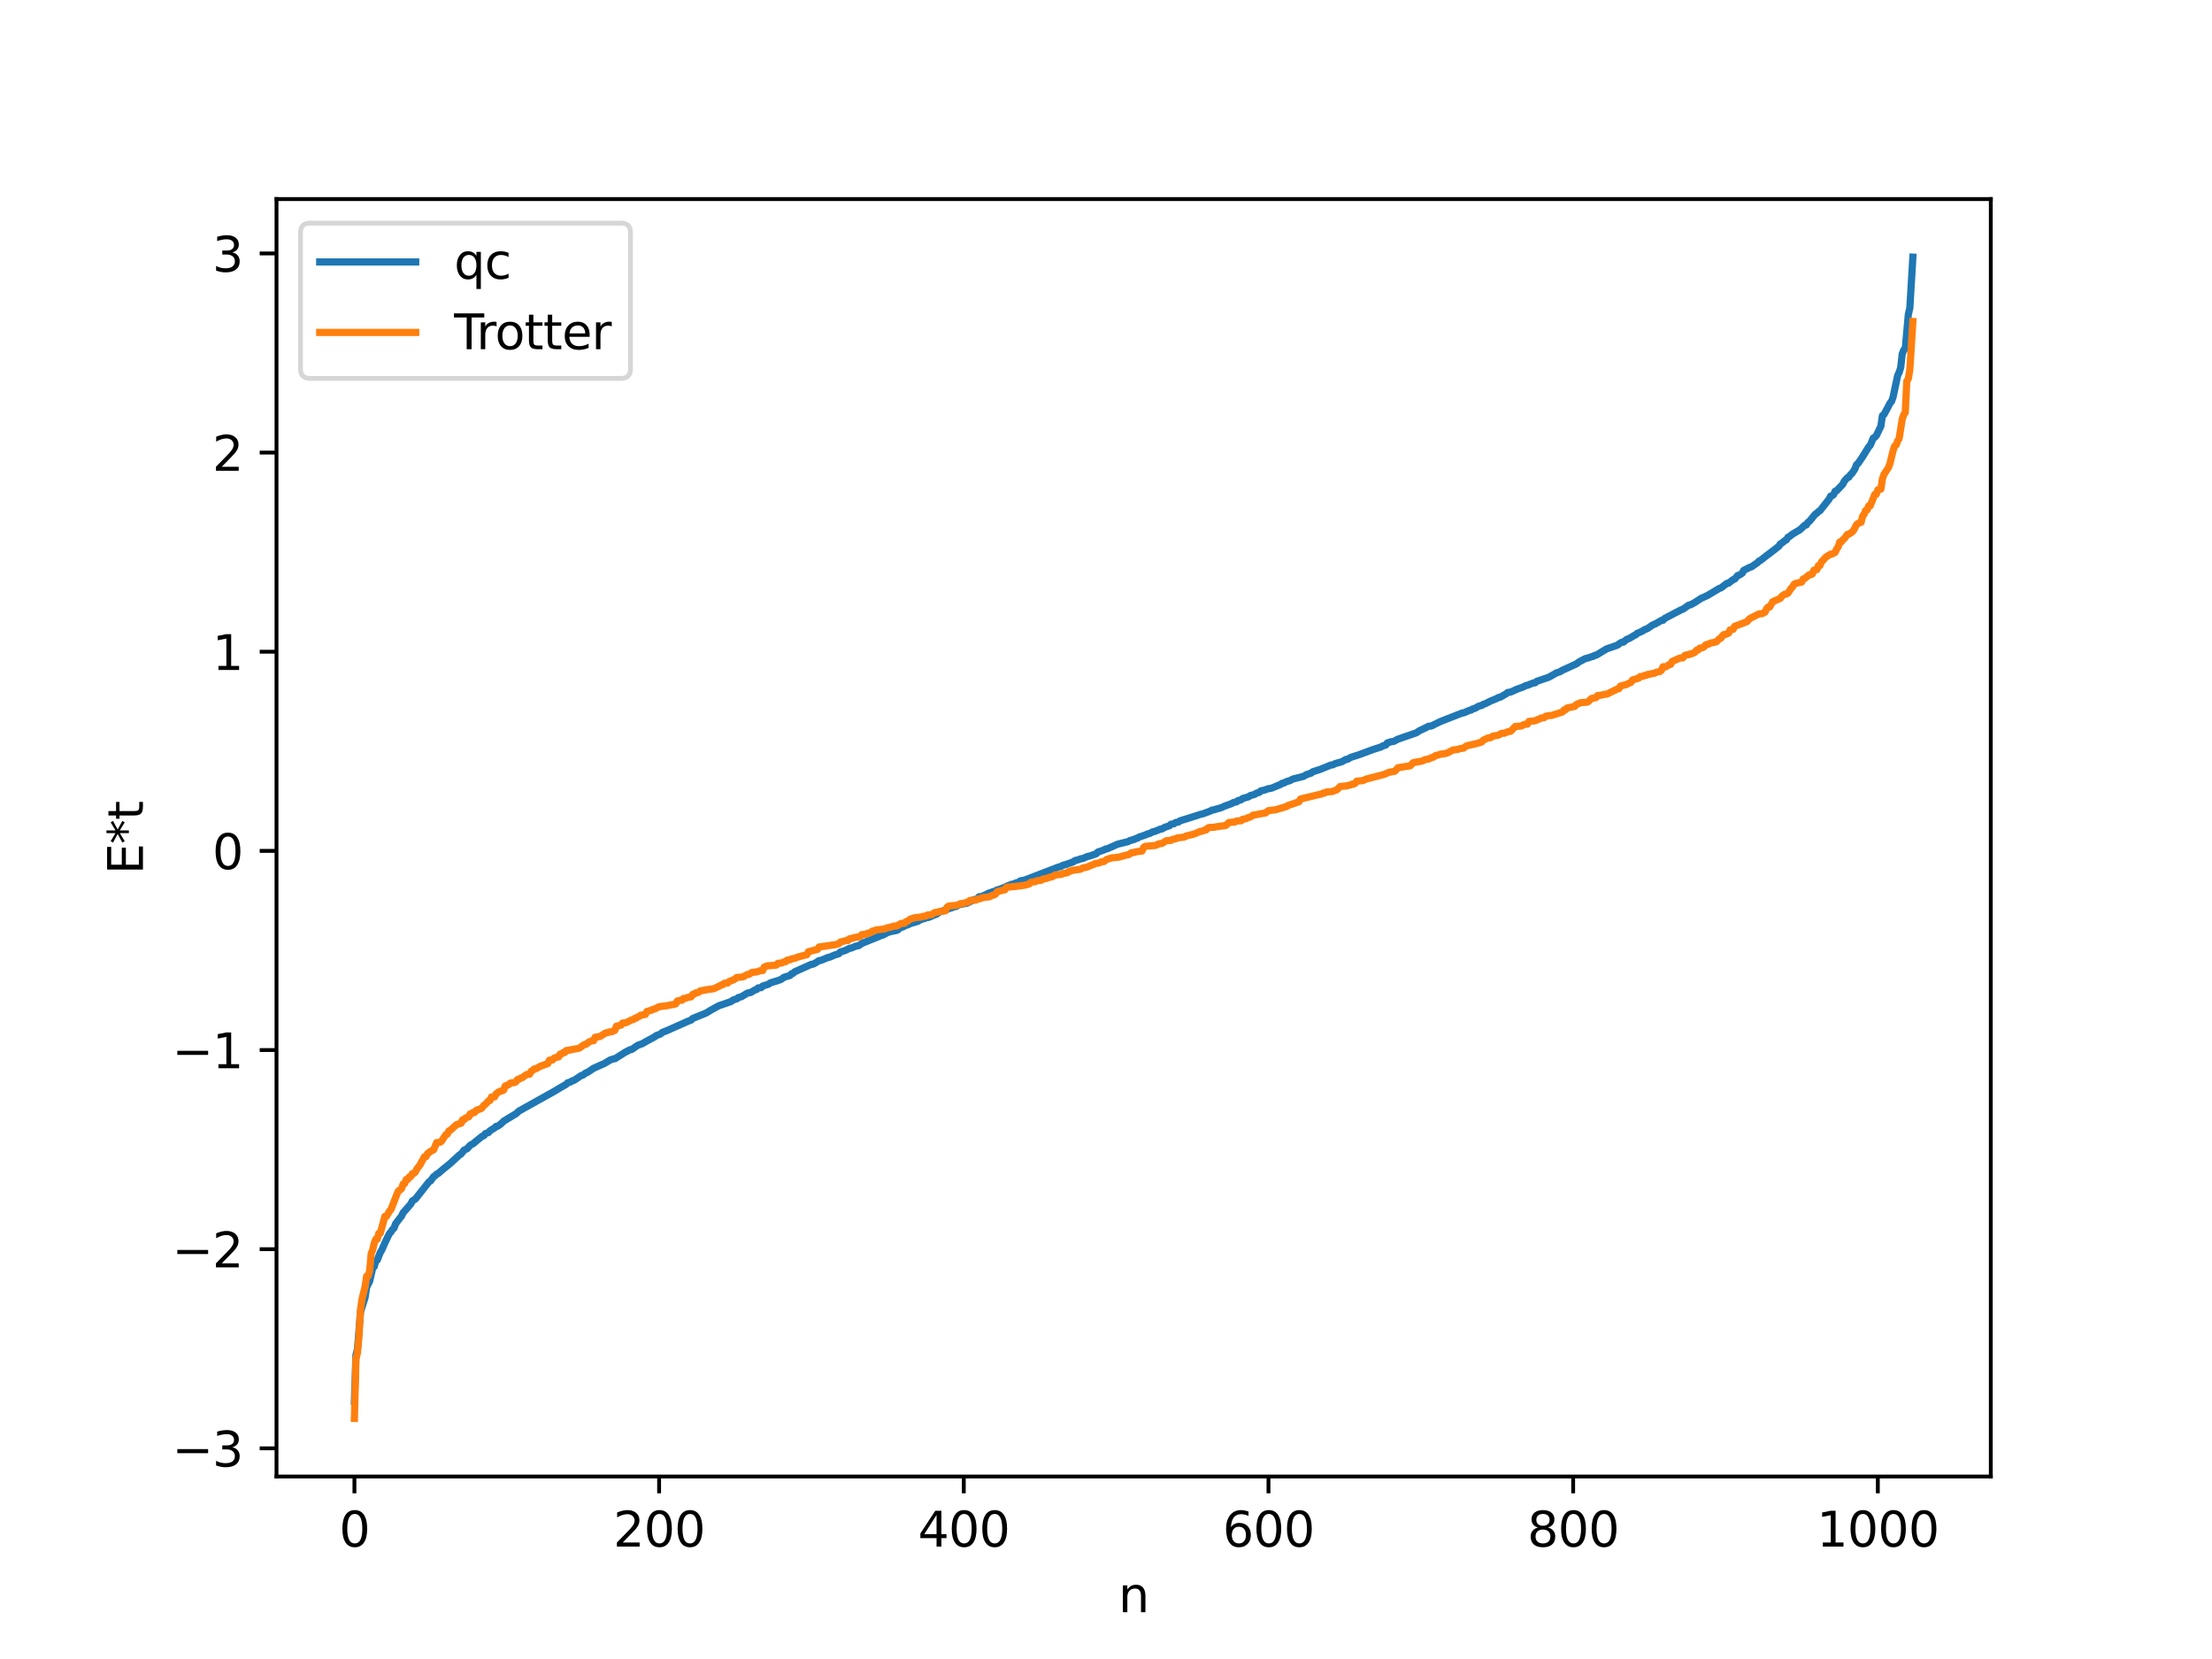 <?xml version="1.0" encoding="utf-8" standalone="no"?>
<!DOCTYPE svg PUBLIC "-//W3C//DTD SVG 1.1//EN"
  "http://www.w3.org/Graphics/SVG/1.1/DTD/svg11.dtd">
<svg xmlns:xlink="http://www.w3.org/1999/xlink" width="460.8pt" height="345.6pt" viewBox="0 0 460.8 345.6" xmlns="http://www.w3.org/2000/svg" version="1.1">
 <defs>
  <style type="text/css">*{stroke-linejoin: round; stroke-linecap: butt}</style>
 </defs>
 <g id="figure_1">
  <g id="patch_1">
   <path d="M 0 345.6 
L 460.8 345.6 
L 460.8 0 
L 0 0 
z
" style="fill: #ffffff"/>
  </g>
  <g id="axes_1">
   <g id="patch_2">
    <path d="M 57.6 307.584 
L 414.72 307.584 
L 414.72 41.472 
L 57.6 41.472 
z
" style="fill: #ffffff"/>
   </g>
   <g id="matplotlib.axis_1">
    <g id="xtick_1">
     <g id="line2d_1">
      <defs>
       <path id="m959553f5c5" d="M 0 0 
L 0 3.5 
" style="stroke: #000000; stroke-width: 0.8"/>
      </defs>
      <g>
       <use xlink:href="#m959553f5c5" x="73.833" y="307.584" style="stroke: #000000; stroke-width: 0.8"/>
      </g>
     </g>
     <g id="text_1">
      <!-- 0 -->
      <g transform="translate(70.651 322.182) scale(0.1 -0.1)">
       <defs>
        <path id="DejaVuSans-30" d="M 2034 4250 
Q 1547 4250 1301 3770 
Q 1056 3291 1056 2328 
Q 1056 1369 1301 889 
Q 1547 409 2034 409 
Q 2525 409 2770 889 
Q 3016 1369 3016 2328 
Q 3016 3291 2770 3770 
Q 2525 4250 2034 4250 
z
M 2034 4750 
Q 2819 4750 3233 4129 
Q 3647 3509 3647 2328 
Q 3647 1150 3233 529 
Q 2819 -91 2034 -91 
Q 1250 -91 836 529 
Q 422 1150 422 2328 
Q 422 3509 836 4129 
Q 1250 4750 2034 4750 
z
" transform="scale(0.016)"/>
       </defs>
       <use xlink:href="#DejaVuSans-30"/>
      </g>
     </g>
    </g>
    <g id="xtick_2">
     <g id="line2d_2">
      <g>
       <use xlink:href="#m959553f5c5" x="137.304" y="307.584" style="stroke: #000000; stroke-width: 0.8"/>
      </g>
     </g>
     <g id="text_2">
      <!-- 200 -->
      <g transform="translate(127.76 322.182) scale(0.1 -0.1)">
       <defs>
        <path id="DejaVuSans-32" d="M 1228 531 
L 3431 531 
L 3431 0 
L 469 0 
L 469 531 
Q 828 903 1448 1529 
Q 2069 2156 2228 2338 
Q 2531 2678 2651 2914 
Q 2772 3150 2772 3378 
Q 2772 3750 2511 3984 
Q 2250 4219 1831 4219 
Q 1534 4219 1204 4116 
Q 875 4013 500 3803 
L 500 4441 
Q 881 4594 1212 4672 
Q 1544 4750 1819 4750 
Q 2544 4750 2975 4387 
Q 3406 4025 3406 3419 
Q 3406 3131 3298 2873 
Q 3191 2616 2906 2266 
Q 2828 2175 2409 1742 
Q 1991 1309 1228 531 
z
" transform="scale(0.016)"/>
       </defs>
       <use xlink:href="#DejaVuSans-32"/>
       <use xlink:href="#DejaVuSans-30" x="63.623"/>
       <use xlink:href="#DejaVuSans-30" x="127.246"/>
      </g>
     </g>
    </g>
    <g id="xtick_3">
     <g id="line2d_3">
      <g>
       <use xlink:href="#m959553f5c5" x="200.775" y="307.584" style="stroke: #000000; stroke-width: 0.8"/>
      </g>
     </g>
     <g id="text_3">
      <!-- 400 -->
      <g transform="translate(191.231 322.182) scale(0.1 -0.1)">
       <defs>
        <path id="DejaVuSans-34" d="M 2419 4116 
L 825 1625 
L 2419 1625 
L 2419 4116 
z
M 2253 4666 
L 3047 4666 
L 3047 1625 
L 3713 1625 
L 3713 1100 
L 3047 1100 
L 3047 0 
L 2419 0 
L 2419 1100 
L 313 1100 
L 313 1709 
L 2253 4666 
z
" transform="scale(0.016)"/>
       </defs>
       <use xlink:href="#DejaVuSans-34"/>
       <use xlink:href="#DejaVuSans-30" x="63.623"/>
       <use xlink:href="#DejaVuSans-30" x="127.246"/>
      </g>
     </g>
    </g>
    <g id="xtick_4">
     <g id="line2d_4">
      <g>
       <use xlink:href="#m959553f5c5" x="264.246" y="307.584" style="stroke: #000000; stroke-width: 0.8"/>
      </g>
     </g>
     <g id="text_4">
      <!-- 600 -->
      <g transform="translate(254.702 322.182) scale(0.1 -0.1)">
       <defs>
        <path id="DejaVuSans-36" d="M 2113 2584 
Q 1688 2584 1439 2293 
Q 1191 2003 1191 1497 
Q 1191 994 1439 701 
Q 1688 409 2113 409 
Q 2538 409 2786 701 
Q 3034 994 3034 1497 
Q 3034 2003 2786 2293 
Q 2538 2584 2113 2584 
z
M 3366 4563 
L 3366 3988 
Q 3128 4100 2886 4159 
Q 2644 4219 2406 4219 
Q 1781 4219 1451 3797 
Q 1122 3375 1075 2522 
Q 1259 2794 1537 2939 
Q 1816 3084 2150 3084 
Q 2853 3084 3261 2657 
Q 3669 2231 3669 1497 
Q 3669 778 3244 343 
Q 2819 -91 2113 -91 
Q 1303 -91 875 529 
Q 447 1150 447 2328 
Q 447 3434 972 4092 
Q 1497 4750 2381 4750 
Q 2619 4750 2861 4703 
Q 3103 4656 3366 4563 
z
" transform="scale(0.016)"/>
       </defs>
       <use xlink:href="#DejaVuSans-36"/>
       <use xlink:href="#DejaVuSans-30" x="63.623"/>
       <use xlink:href="#DejaVuSans-30" x="127.246"/>
      </g>
     </g>
    </g>
    <g id="xtick_5">
     <g id="line2d_5">
      <g>
       <use xlink:href="#m959553f5c5" x="327.717" y="307.584" style="stroke: #000000; stroke-width: 0.8"/>
      </g>
     </g>
     <g id="text_5">
      <!-- 800 -->
      <g transform="translate(318.173 322.182) scale(0.1 -0.1)">
       <defs>
        <path id="DejaVuSans-38" d="M 2034 2216 
Q 1584 2216 1326 1975 
Q 1069 1734 1069 1313 
Q 1069 891 1326 650 
Q 1584 409 2034 409 
Q 2484 409 2743 651 
Q 3003 894 3003 1313 
Q 3003 1734 2745 1975 
Q 2488 2216 2034 2216 
z
M 1403 2484 
Q 997 2584 770 2862 
Q 544 3141 544 3541 
Q 544 4100 942 4425 
Q 1341 4750 2034 4750 
Q 2731 4750 3128 4425 
Q 3525 4100 3525 3541 
Q 3525 3141 3298 2862 
Q 3072 2584 2669 2484 
Q 3125 2378 3379 2068 
Q 3634 1759 3634 1313 
Q 3634 634 3220 271 
Q 2806 -91 2034 -91 
Q 1263 -91 848 271 
Q 434 634 434 1313 
Q 434 1759 690 2068 
Q 947 2378 1403 2484 
z
M 1172 3481 
Q 1172 3119 1398 2916 
Q 1625 2713 2034 2713 
Q 2441 2713 2670 2916 
Q 2900 3119 2900 3481 
Q 2900 3844 2670 4047 
Q 2441 4250 2034 4250 
Q 1625 4250 1398 4047 
Q 1172 3844 1172 3481 
z
" transform="scale(0.016)"/>
       </defs>
       <use xlink:href="#DejaVuSans-38"/>
       <use xlink:href="#DejaVuSans-30" x="63.623"/>
       <use xlink:href="#DejaVuSans-30" x="127.246"/>
      </g>
     </g>
    </g>
    <g id="xtick_6">
     <g id="line2d_6">
      <g>
       <use xlink:href="#m959553f5c5" x="391.188" y="307.584" style="stroke: #000000; stroke-width: 0.8"/>
      </g>
     </g>
     <g id="text_6">
      <!-- 1000 -->
      <g transform="translate(378.463 322.182) scale(0.1 -0.1)">
       <defs>
        <path id="DejaVuSans-31" d="M 794 531 
L 1825 531 
L 1825 4091 
L 703 3866 
L 703 4441 
L 1819 4666 
L 2450 4666 
L 2450 531 
L 3481 531 
L 3481 0 
L 794 0 
L 794 531 
z
" transform="scale(0.016)"/>
       </defs>
       <use xlink:href="#DejaVuSans-31"/>
       <use xlink:href="#DejaVuSans-30" x="63.623"/>
       <use xlink:href="#DejaVuSans-30" x="127.246"/>
       <use xlink:href="#DejaVuSans-30" x="190.869"/>
      </g>
     </g>
    </g>
    <g id="text_7">
     <!-- n -->
     <g transform="translate(232.991 335.861) scale(0.1 -0.1)">
      <defs>
       <path id="DejaVuSans-6e" d="M 3513 2113 
L 3513 0 
L 2938 0 
L 2938 2094 
Q 2938 2591 2744 2837 
Q 2550 3084 2163 3084 
Q 1697 3084 1428 2787 
Q 1159 2491 1159 1978 
L 1159 0 
L 581 0 
L 581 3500 
L 1159 3500 
L 1159 2956 
Q 1366 3272 1645 3428 
Q 1925 3584 2291 3584 
Q 2894 3584 3203 3211 
Q 3513 2838 3513 2113 
z
" transform="scale(0.016)"/>
      </defs>
      <use xlink:href="#DejaVuSans-6e"/>
     </g>
    </g>
   </g>
   <g id="matplotlib.axis_2">
    <g id="ytick_1">
     <g id="line2d_7">
      <defs>
       <path id="m5ba225ce7d" d="M 0 0 
L -3.5 0 
" style="stroke: #000000; stroke-width: 0.8"/>
      </defs>
      <g>
       <use xlink:href="#m5ba225ce7d" x="57.6" y="301.711" style="stroke: #000000; stroke-width: 0.8"/>
      </g>
     </g>
     <g id="text_8">
      <!-- −3 -->
      <g transform="translate(35.858 305.51) scale(0.1 -0.1)">
       <defs>
        <path id="DejaVuSans-2212" d="M 678 2272 
L 4684 2272 
L 4684 1741 
L 678 1741 
L 678 2272 
z
" transform="scale(0.016)"/>
        <path id="DejaVuSans-33" d="M 2597 2516 
Q 3050 2419 3304 2112 
Q 3559 1806 3559 1356 
Q 3559 666 3084 287 
Q 2609 -91 1734 -91 
Q 1441 -91 1130 -33 
Q 819 25 488 141 
L 488 750 
Q 750 597 1062 519 
Q 1375 441 1716 441 
Q 2309 441 2620 675 
Q 2931 909 2931 1356 
Q 2931 1769 2642 2001 
Q 2353 2234 1838 2234 
L 1294 2234 
L 1294 2753 
L 1863 2753 
Q 2328 2753 2575 2939 
Q 2822 3125 2822 3475 
Q 2822 3834 2567 4026 
Q 2313 4219 1838 4219 
Q 1578 4219 1281 4162 
Q 984 4106 628 3988 
L 628 4550 
Q 988 4650 1302 4700 
Q 1616 4750 1894 4750 
Q 2613 4750 3031 4423 
Q 3450 4097 3450 3541 
Q 3450 3153 3228 2886 
Q 3006 2619 2597 2516 
z
" transform="scale(0.016)"/>
       </defs>
       <use xlink:href="#DejaVuSans-2212"/>
       <use xlink:href="#DejaVuSans-33" x="83.789"/>
      </g>
     </g>
    </g>
    <g id="ytick_2">
     <g id="line2d_8">
      <g>
       <use xlink:href="#m5ba225ce7d" x="57.6" y="260.225" style="stroke: #000000; stroke-width: 0.8"/>
      </g>
     </g>
     <g id="text_9">
      <!-- −2 -->
      <g transform="translate(35.858 264.025) scale(0.1 -0.1)">
       <use xlink:href="#DejaVuSans-2212"/>
       <use xlink:href="#DejaVuSans-32" x="83.789"/>
      </g>
     </g>
    </g>
    <g id="ytick_3">
     <g id="line2d_9">
      <g>
       <use xlink:href="#m5ba225ce7d" x="57.6" y="218.74" style="stroke: #000000; stroke-width: 0.8"/>
      </g>
     </g>
     <g id="text_10">
      <!-- −1 -->
      <g transform="translate(35.858 222.539) scale(0.1 -0.1)">
       <use xlink:href="#DejaVuSans-2212"/>
       <use xlink:href="#DejaVuSans-31" x="83.789"/>
      </g>
     </g>
    </g>
    <g id="ytick_4">
     <g id="line2d_10">
      <g>
       <use xlink:href="#m5ba225ce7d" x="57.6" y="177.254" style="stroke: #000000; stroke-width: 0.8"/>
      </g>
     </g>
     <g id="text_11">
      <!-- 0 -->
      <g transform="translate(44.237 181.053) scale(0.1 -0.1)">
       <use xlink:href="#DejaVuSans-30"/>
      </g>
     </g>
    </g>
    <g id="ytick_5">
     <g id="line2d_11">
      <g>
       <use xlink:href="#m5ba225ce7d" x="57.6" y="135.769" style="stroke: #000000; stroke-width: 0.8"/>
      </g>
     </g>
     <g id="text_12">
      <!-- 1 -->
      <g transform="translate(44.237 139.568) scale(0.1 -0.1)">
       <use xlink:href="#DejaVuSans-31"/>
      </g>
     </g>
    </g>
    <g id="ytick_6">
     <g id="line2d_12">
      <g>
       <use xlink:href="#m5ba225ce7d" x="57.6" y="94.283" style="stroke: #000000; stroke-width: 0.8"/>
      </g>
     </g>
     <g id="text_13">
      <!-- 2 -->
      <g transform="translate(44.237 98.082) scale(0.1 -0.1)">
       <use xlink:href="#DejaVuSans-32"/>
      </g>
     </g>
    </g>
    <g id="ytick_7">
     <g id="line2d_13">
      <g>
       <use xlink:href="#m5ba225ce7d" x="57.6" y="52.798" style="stroke: #000000; stroke-width: 0.8"/>
      </g>
     </g>
     <g id="text_14">
      <!-- 3 -->
      <g transform="translate(44.237 56.597) scale(0.1 -0.1)">
       <use xlink:href="#DejaVuSans-33"/>
      </g>
     </g>
    </g>
    <g id="text_15">
     <!-- E*t -->
     <g transform="translate(29.778 182.148) rotate(-90) scale(0.1 -0.1)">
      <defs>
       <path id="DejaVuSans-45" d="M 628 4666 
L 3578 4666 
L 3578 4134 
L 1259 4134 
L 1259 2753 
L 3481 2753 
L 3481 2222 
L 1259 2222 
L 1259 531 
L 3634 531 
L 3634 0 
L 628 0 
L 628 4666 
z
" transform="scale(0.016)"/>
       <path id="DejaVuSans-2a" d="M 3009 3897 
L 1888 3291 
L 3009 2681 
L 2828 2375 
L 1778 3009 
L 1778 1831 
L 1422 1831 
L 1422 3009 
L 372 2375 
L 191 2681 
L 1313 3291 
L 191 3897 
L 372 4206 
L 1422 3572 
L 1422 4750 
L 1778 4750 
L 1778 3572 
L 2828 4206 
L 3009 3897 
z
" transform="scale(0.016)"/>
       <path id="DejaVuSans-74" d="M 1172 4494 
L 1172 3500 
L 2356 3500 
L 2356 3053 
L 1172 3053 
L 1172 1153 
Q 1172 725 1289 603 
Q 1406 481 1766 481 
L 2356 481 
L 2356 0 
L 1766 0 
Q 1100 0 847 248 
Q 594 497 594 1153 
L 594 3053 
L 172 3053 
L 172 3500 
L 594 3500 
L 594 4494 
L 1172 4494 
z
" transform="scale(0.016)"/>
      </defs>
      <use xlink:href="#DejaVuSans-45"/>
      <use xlink:href="#DejaVuSans-2a" x="63.184"/>
      <use xlink:href="#DejaVuSans-74" x="113.184"/>
     </g>
    </g>
   </g>
   <g id="line2d_14">
    <path d="M 73.833 291.905 
L 74.15 282.268 
L 74.467 281.066 
L 75.102 273.298 
L 76.054 270.269 
L 76.372 268.176 
L 77.006 266.924 
L 77.641 264.146 
L 77.958 263.857 
L 78.276 262.673 
L 78.593 262.497 
L 79.228 260.884 
L 79.545 260.376 
L 80.18 258.918 
L 80.815 257.595 
L 81.132 256.958 
L 81.449 256.623 
L 81.767 256.113 
L 82.084 255.844 
L 82.401 254.947 
L 83.671 253.294 
L 83.988 252.624 
L 84.623 251.912 
L 85.575 250.816 
L 85.892 250.186 
L 86.527 249.788 
L 89.383 246.172 
L 89.7 246 
L 90.335 245.11 
L 90.653 244.921 
L 90.97 244.579 
L 91.287 244.452 
L 92.239 243.626 
L 93.826 242.338 
L 95.73 240.58 
L 96.048 240.404 
L 96.682 239.583 
L 97.317 239.3 
L 97.952 238.576 
L 98.586 238.232 
L 99.221 237.685 
L 100.173 236.926 
L 100.491 236.676 
L 100.808 236.581 
L 101.125 236.142 
L 101.76 235.93 
L 102.077 235.553 
L 103.029 234.968 
L 103.347 234.644 
L 103.664 234.616 
L 104.299 234.172 
L 104.934 233.552 
L 105.886 232.974 
L 107.155 232.206 
L 107.472 232.03 
L 108.107 231.449 
L 115.724 227.195 
L 116.358 226.797 
L 117.945 225.886 
L 118.262 225.56 
L 118.897 225.384 
L 119.215 225.142 
L 119.532 225.084 
L 121.119 224.028 
L 121.436 223.963 
L 122.071 223.48 
L 122.388 223.394 
L 123.658 222.539 
L 125.879 221.555 
L 127.148 220.799 
L 127.783 220.584 
L 128.1 220.55 
L 130.322 219.156 
L 131.274 218.665 
L 131.591 218.63 
L 132.861 217.753 
L 133.813 217.412 
L 134.448 217.038 
L 136.034 216.173 
L 136.352 216.026 
L 136.669 215.75 
L 137.621 215.387 
L 137.939 215.076 
L 138.891 214.714 
L 143.334 212.738 
L 143.968 212.511 
L 144.286 212.172 
L 147.142 211.012 
L 148.094 210.418 
L 148.729 210.071 
L 149.681 209.544 
L 152.22 208.665 
L 152.854 208.26 
L 153.489 208.084 
L 153.806 207.806 
L 154.441 207.642 
L 155.71 206.876 
L 156.345 206.767 
L 156.98 206.401 
L 157.297 206.195 
L 157.615 206.135 
L 157.932 205.797 
L 158.567 205.747 
L 158.884 205.41 
L 160.153 205.011 
L 160.471 204.748 
L 162.058 204.272 
L 162.692 204.039 
L 163.327 203.589 
L 164.596 203.203 
L 164.914 202.835 
L 165.231 202.757 
L 165.548 202.443 
L 169.039 200.883 
L 169.357 200.86 
L 169.991 200.533 
L 170.626 200.105 
L 170.943 200.092 
L 172.53 199.442 
L 172.848 199.396 
L 173.8 198.975 
L 174.752 198.674 
L 175.069 198.301 
L 175.704 198.132 
L 176.339 197.885 
L 176.973 197.537 
L 177.291 197.521 
L 178.243 197.119 
L 178.877 196.997 
L 179.512 196.545 
L 180.147 196.284 
L 183.003 195.126 
L 183.638 194.851 
L 183.955 194.781 
L 184.907 194.261 
L 185.542 194.076 
L 186.811 193.818 
L 187.129 193.648 
L 187.446 193.268 
L 188.081 193.104 
L 188.715 192.757 
L 189.033 192.699 
L 189.667 192.387 
L 191.254 191.923 
L 191.572 191.615 
L 191.889 191.583 
L 192.206 191.39 
L 192.524 191.38 
L 192.841 191.213 
L 193.476 191.107 
L 194.745 190.563 
L 195.062 190.468 
L 195.697 190.002 
L 197.284 189.448 
L 197.919 189.193 
L 198.236 189.138 
L 198.553 188.945 
L 199.188 188.837 
L 199.823 188.441 
L 201.41 188.166 
L 202.996 187.373 
L 203.314 187.359 
L 203.631 187.216 
L 203.948 186.821 
L 204.583 186.735 
L 206.17 185.972 
L 206.487 185.949 
L 206.805 185.756 
L 207.122 185.697 
L 207.757 185.381 
L 208.391 185.199 
L 209.343 184.807 
L 209.978 184.501 
L 210.296 184.461 
L 210.613 184.236 
L 210.93 184.212 
L 211.882 183.848 
L 212.2 183.829 
L 212.517 183.518 
L 213.469 183.323 
L 220.451 180.645 
L 221.086 180.47 
L 221.403 180.258 
L 222.038 180.095 
L 223.624 179.524 
L 223.942 179.261 
L 224.577 179.119 
L 225.211 178.881 
L 225.529 178.862 
L 226.481 178.439 
L 227.115 178.29 
L 228.385 177.841 
L 228.702 177.491 
L 229.337 177.286 
L 229.972 177.062 
L 230.289 176.866 
L 230.606 176.842 
L 232.828 175.857 
L 235.049 175.311 
L 235.367 175.098 
L 235.684 175.064 
L 236.001 174.902 
L 236.319 174.87 
L 236.636 174.659 
L 236.953 174.617 
L 237.271 174.382 
L 238.54 173.963 
L 239.175 173.677 
L 239.492 173.639 
L 240.127 173.276 
L 240.444 173.241 
L 241.396 172.863 
L 241.714 172.712 
L 242.031 172.703 
L 242.666 172.333 
L 243.618 172.016 
L 243.935 171.7 
L 244.57 171.602 
L 244.887 171.35 
L 245.522 171.226 
L 245.839 170.981 
L 246.791 170.692 
L 249.33 169.897 
L 249.965 169.674 
L 250.6 169.523 
L 252.186 168.937 
L 252.504 168.742 
L 252.821 168.727 
L 253.456 168.524 
L 254.408 168.259 
L 255.043 167.958 
L 256.629 167.377 
L 256.947 167.17 
L 257.581 167.054 
L 257.899 166.776 
L 258.534 166.62 
L 258.851 166.346 
L 260.12 165.98 
L 260.438 165.734 
L 261.39 165.48 
L 261.707 165.242 
L 262.342 165.06 
L 262.659 164.747 
L 263.294 164.619 
L 264.246 164.3 
L 264.881 164.194 
L 266.785 163.402 
L 267.102 163.161 
L 267.42 163.135 
L 268.054 162.8 
L 268.689 162.634 
L 269.324 162.286 
L 271.545 161.73 
L 272.18 161.351 
L 273.132 161.053 
L 273.449 160.785 
L 274.084 160.577 
L 275.036 160.273 
L 275.671 160.01 
L 277.258 159.363 
L 277.575 159.355 
L 278.21 159.048 
L 279.479 158.705 
L 280.431 158.178 
L 280.748 158.159 
L 281.383 157.777 
L 283.287 157.163 
L 283.922 156.918 
L 286.143 156.099 
L 287.73 155.598 
L 288.048 155.382 
L 288.682 155.208 
L 289 154.76 
L 289.952 154.482 
L 290.269 154.467 
L 291.221 153.98 
L 294.712 152.769 
L 295.029 152.667 
L 295.664 152.242 
L 297.251 151.484 
L 297.568 151.298 
L 298.203 151.228 
L 298.838 150.905 
L 300.107 150.289 
L 304.55 148.547 
L 304.867 148.521 
L 306.137 147.967 
L 306.454 147.923 
L 306.772 147.68 
L 307.089 147.632 
L 307.724 147.308 
L 308.041 147.1 
L 308.676 146.959 
L 308.993 146.717 
L 309.31 146.645 
L 310.58 146.007 
L 311.215 145.761 
L 311.849 145.48 
L 312.167 145.292 
L 312.484 145.255 
L 313.753 144.542 
L 314.071 144.259 
L 314.705 144.167 
L 315.975 143.587 
L 317.244 143.138 
L 317.879 142.809 
L 318.196 142.764 
L 318.831 142.497 
L 319.466 142.263 
L 319.783 142.245 
L 320.1 141.948 
L 322.639 141.078 
L 323.274 140.733 
L 324.226 140.175 
L 324.861 139.984 
L 325.496 139.622 
L 328.352 138.314 
L 328.986 137.862 
L 330.256 137.194 
L 330.891 137.046 
L 331.525 136.804 
L 331.843 136.757 
L 332.16 136.541 
L 332.477 136.509 
L 334.699 135.166 
L 336.92 134.409 
L 337.555 133.938 
L 337.872 133.779 
L 338.19 133.764 
L 338.824 133.22 
L 339.459 132.971 
L 340.411 132.39 
L 340.729 132.255 
L 341.046 131.95 
L 341.998 131.541 
L 342.633 131.156 
L 343.267 130.897 
L 344.22 130.224 
L 344.854 129.959 
L 346.124 129.225 
L 346.441 129.213 
L 346.758 128.841 
L 350.249 127.016 
L 350.567 126.919 
L 351.201 126.472 
L 351.836 126.036 
L 352.153 126.01 
L 353.105 125.477 
L 353.74 125.063 
L 354.375 124.647 
L 355.644 124.076 
L 358.183 122.569 
L 358.5 122.476 
L 359.77 121.51 
L 360.087 121.481 
L 361.039 120.738 
L 361.357 120.646 
L 361.991 119.888 
L 362.309 119.811 
L 362.943 119.4 
L 363.261 118.813 
L 364.53 118.173 
L 364.848 118.091 
L 366.117 117.218 
L 366.434 116.87 
L 366.752 116.735 
L 368.021 115.739 
L 368.656 115.273 
L 370.56 113.793 
L 370.877 113.299 
L 371.195 113.133 
L 371.829 112.609 
L 372.147 112.46 
L 372.464 111.921 
L 372.781 111.765 
L 373.416 111.266 
L 375.003 110.326 
L 375.955 109.414 
L 376.272 109.381 
L 376.59 108.839 
L 376.907 108.629 
L 378.177 107.092 
L 378.494 106.914 
L 378.811 106.565 
L 379.129 106.397 
L 381.033 103.979 
L 381.35 103.35 
L 381.667 103.282 
L 381.985 103.017 
L 382.302 102.314 
L 382.62 102.219 
L 383.889 100.875 
L 384.206 100.232 
L 384.841 99.518 
L 385.158 99.392 
L 385.476 98.88 
L 385.793 98.636 
L 386.428 97.659 
L 386.745 96.789 
L 387.062 96.558 
L 388.015 95.15 
L 389.284 93.094 
L 389.601 92.773 
L 390.236 91.256 
L 390.553 91.098 
L 390.871 90.758 
L 391.823 88.771 
L 392.14 86.587 
L 392.458 86.365 
L 393.092 85.207 
L 393.727 83.979 
L 394.044 83.619 
L 394.362 82.708 
L 395.314 78.237 
L 395.631 77.569 
L 395.948 76.577 
L 396.266 73.74 
L 396.583 72.902 
L 396.9 72.641 
L 397.535 65.546 
L 397.853 64.172 
L 398.487 53.568 
L 398.487 53.568 
" clip-path="url(#pb82c3e5a00)" style="fill: none; stroke: #1f77b4; stroke-width: 1.5; stroke-linecap: square"/>
   </g>
   <g id="line2d_15">
    <path d="M 73.833 295.488 
L 74.15 283.042 
L 74.467 281.824 
L 74.785 278.288 
L 75.102 272.782 
L 75.42 270.597 
L 76.054 268.049 
L 76.372 265.843 
L 76.689 265.843 
L 77.006 264.747 
L 77.324 261.142 
L 77.641 260.336 
L 77.958 258.998 
L 78.276 258.151 
L 78.593 258.151 
L 78.91 256.933 
L 79.228 256.89 
L 80.18 253.397 
L 80.497 253.397 
L 81.132 252.302 
L 81.449 251.963 
L 82.719 248.696 
L 83.036 248.043 
L 83.353 247.89 
L 83.671 247.579 
L 83.988 246.636 
L 84.305 246.552 
L 84.623 245.705 
L 84.94 245.705 
L 85.258 245.17 
L 85.575 245.105 
L 85.892 244.487 
L 86.21 244.444 
L 86.527 244.169 
L 86.844 243.52 
L 87.479 242.683 
L 88.431 240.952 
L 88.748 240.952 
L 89.066 240.308 
L 89.7 239.856 
L 90.335 239.517 
L 90.97 238.014 
L 91.605 237.973 
L 91.922 237.807 
L 92.874 236.376 
L 93.191 236.25 
L 93.509 235.597 
L 93.826 235.445 
L 95.096 234.28 
L 96.048 233.995 
L 96.365 233.26 
L 96.682 233.26 
L 97 232.888 
L 97.634 232.659 
L 97.952 232.041 
L 98.269 231.999 
L 98.586 231.723 
L 98.904 231.717 
L 99.221 231.299 
L 100.173 230.964 
L 100.491 230.712 
L 100.808 230.238 
L 101.125 230.046 
L 101.76 229.346 
L 102.077 229.243 
L 102.395 228.518 
L 103.029 228.506 
L 103.347 227.862 
L 103.981 227.41 
L 104.616 227.222 
L 104.934 227.072 
L 105.251 226.216 
L 105.886 226.006 
L 106.203 225.698 
L 106.52 225.568 
L 107.155 225.528 
L 107.472 225.361 
L 107.79 224.9 
L 108.107 224.842 
L 108.424 224.597 
L 108.742 224.533 
L 109.694 223.846 
L 110.329 223.768 
L 110.646 223.151 
L 110.963 222.999 
L 111.281 222.687 
L 111.598 222.661 
L 112.55 222.127 
L 114.137 221.549 
L 114.454 220.854 
L 115.089 220.814 
L 115.406 220.442 
L 116.041 220.213 
L 116.358 220.186 
L 116.676 219.596 
L 116.993 219.553 
L 117.31 219.278 
L 117.628 219.271 
L 117.945 218.854 
L 118.58 218.77 
L 119.215 218.629 
L 120.484 218.4 
L 120.801 218.266 
L 121.436 217.792 
L 121.753 217.6 
L 122.071 217.542 
L 122.705 217.05 
L 123.34 216.8 
L 123.658 216.797 
L 123.975 216.073 
L 124.927 215.953 
L 126.196 215.165 
L 126.514 215.147 
L 126.831 214.986 
L 127.466 214.914 
L 128.1 214.626 
L 128.418 213.77 
L 129.053 213.638 
L 129.37 213.56 
L 129.687 213.122 
L 130.322 213.082 
L 131.591 212.455 
L 131.909 212.396 
L 132.226 212.152 
L 132.543 212.088 
L 132.861 211.824 
L 133.178 211.736 
L 133.496 211.485 
L 134.448 211.322 
L 134.765 210.706 
L 135.717 210.44 
L 136.034 210.242 
L 136.352 210.215 
L 137.304 209.711 
L 138.891 209.514 
L 139.843 209.319 
L 140.477 209.215 
L 140.795 209.104 
L 141.112 208.512 
L 141.747 208.368 
L 142.064 208.368 
L 142.381 208.004 
L 142.699 207.997 
L 143.334 207.768 
L 143.968 207.663 
L 144.286 207.15 
L 144.603 207.107 
L 144.92 206.832 
L 145.238 206.825 
L 145.555 206.695 
L 145.872 206.408 
L 146.507 206.324 
L 147.142 206.183 
L 148.729 205.955 
L 149.998 205.346 
L 150.315 205.155 
L 150.633 205.097 
L 150.95 204.801 
L 151.585 204.782 
L 151.902 204.455 
L 152.854 204.107 
L 153.489 203.627 
L 154.758 203.508 
L 155.71 202.993 
L 156.028 202.971 
L 156.662 202.567 
L 157.615 202.469 
L 158.249 202.244 
L 158.884 202.18 
L 159.201 201.449 
L 159.836 201.205 
L 161.105 201.115 
L 161.74 201.036 
L 162.058 200.677 
L 162.692 200.637 
L 163.327 200.38 
L 163.644 200.359 
L 163.962 200.015 
L 164.596 199.95 
L 164.914 199.74 
L 165.548 199.642 
L 166.183 199.378 
L 168.087 198.876 
L 168.405 198.26 
L 170.309 197.77 
L 170.626 197.276 
L 171.578 197.141 
L 174.117 196.769 
L 174.752 196.587 
L 175.069 196.242 
L 176.339 195.923 
L 176.656 195.923 
L 176.973 195.558 
L 177.291 195.551 
L 177.925 195.322 
L 179.195 195.107 
L 179.512 194.704 
L 180.464 194.603 
L 180.781 194.386 
L 181.099 194.38 
L 181.416 194.25 
L 181.734 193.962 
L 182.051 193.937 
L 182.368 193.766 
L 184.272 193.509 
L 184.907 193.266 
L 185.859 193.065 
L 186.177 192.909 
L 186.811 192.892 
L 187.763 192.355 
L 188.398 192.336 
L 188.715 192.009 
L 189.033 191.909 
L 189.667 191.451 
L 190.62 191.169 
L 191.572 191.062 
L 191.889 191.054 
L 192.206 190.894 
L 192.841 190.852 
L 193.158 190.628 
L 194.11 190.525 
L 194.745 190.094 
L 195.38 190.023 
L 195.697 189.885 
L 196.967 189.735 
L 197.284 189.003 
L 197.601 188.76 
L 199.188 188.59 
L 199.505 188.557 
L 200.14 188.231 
L 200.775 188.191 
L 201.41 187.935 
L 201.727 187.913 
L 202.044 187.578 
L 203.314 187.505 
L 203.631 187.294 
L 204.266 187.196 
L 204.583 187.007 
L 205.535 186.893 
L 206.17 186.8 
L 206.805 186.468 
L 207.122 186.431 
L 207.439 186.209 
L 207.757 185.729 
L 209.343 185.35 
L 209.661 184.83 
L 211.565 184.661 
L 213.469 184.408 
L 214.421 184.142 
L 214.739 183.797 
L 215.373 183.689 
L 215.691 183.669 
L 216.008 183.477 
L 216.643 183.421 
L 216.96 183.353 
L 217.277 183.113 
L 217.912 183.022 
L 218.547 182.772 
L 219.181 182.661 
L 219.816 182.259 
L 221.086 182.157 
L 221.403 181.975 
L 222.355 181.804 
L 222.672 181.517 
L 222.99 181.492 
L 223.307 181.32 
L 224.894 181.107 
L 225.211 181.025 
L 225.529 180.82 
L 226.481 180.619 
L 227.433 180.205 
L 227.75 180.134 
L 228.067 179.91 
L 229.02 179.755 
L 229.337 179.564 
L 229.972 179.463 
L 230.606 179.005 
L 231.558 178.723 
L 232.51 178.616 
L 233.145 178.547 
L 234.732 178.102 
L 235.049 178.08 
L 235.684 177.649 
L 236.319 177.577 
L 236.636 177.439 
L 237.905 177.289 
L 238.223 176.558 
L 238.54 176.314 
L 240.762 176.112 
L 241.396 175.785 
L 242.031 175.712 
L 242.983 175.133 
L 243.935 175.059 
L 244.253 174.848 
L 244.887 174.751 
L 245.205 174.561 
L 246.157 174.447 
L 246.791 174.354 
L 247.109 174.148 
L 248.696 173.764 
L 249.965 173.223 
L 250.6 173.103 
L 250.917 172.925 
L 251.234 172.905 
L 251.552 172.525 
L 251.869 172.378 
L 252.821 172.344 
L 253.456 172.223 
L 255.36 171.962 
L 255.995 171.351 
L 257.264 171.223 
L 257.581 171.031 
L 258.534 170.975 
L 258.851 170.667 
L 259.486 170.576 
L 260.12 170.281 
L 260.438 170.215 
L 261.072 169.792 
L 261.707 169.712 
L 262.659 169.512 
L 263.611 169.358 
L 264.246 168.875 
L 265.833 168.662 
L 268.054 168 
L 268.372 167.76 
L 269.324 167.464 
L 270.593 167.018 
L 270.91 166.452 
L 275.353 165.382 
L 275.671 165.203 
L 275.988 165.191 
L 276.305 164.993 
L 277.575 164.882 
L 278.527 164.509 
L 279.162 163.855 
L 279.796 163.78 
L 280.431 163.728 
L 281.383 163.503 
L 281.7 163.34 
L 282.018 163.34 
L 282.335 163.159 
L 282.653 162.722 
L 283.922 162.613 
L 284.557 162.305 
L 288.365 161.318 
L 289.317 160.897 
L 290.586 160.658 
L 291.221 159.932 
L 292.173 159.778 
L 293.76 159.537 
L 294.395 158.877 
L 296.299 158.529 
L 296.934 158.221 
L 297.568 158.13 
L 298.203 157.835 
L 298.52 157.77 
L 299.155 157.346 
L 299.472 157.34 
L 300.107 157.085 
L 300.742 157.043 
L 301.377 156.899 
L 302.011 156.6 
L 302.646 156.241 
L 303.598 156.134 
L 304.233 155.929 
L 304.867 155.864 
L 305.502 155.375 
L 307.089 155.018 
L 307.724 154.864 
L 308.676 154.572 
L 308.993 154.187 
L 309.945 153.743 
L 310.58 153.655 
L 310.897 153.384 
L 312.167 153.127 
L 312.801 152.773 
L 313.436 152.733 
L 314.071 152.45 
L 314.705 152.331 
L 315.34 151.666 
L 315.658 151.342 
L 316.927 151.236 
L 317.562 150.894 
L 318.196 150.846 
L 318.514 150.276 
L 319.783 150.156 
L 320.418 149.859 
L 320.735 149.782 
L 321.053 149.556 
L 321.687 149.496 
L 322.005 149.197 
L 322.639 149.094 
L 323.274 149.027 
L 323.909 148.827 
L 325.496 148.314 
L 325.813 147.897 
L 326.13 147.859 
L 326.448 147.486 
L 327.082 147.358 
L 328.034 147.156 
L 328.352 146.781 
L 329.304 146.377 
L 330.573 146.284 
L 330.891 146.133 
L 331.525 145.512 
L 332.16 145.39 
L 332.477 145.324 
L 332.795 144.9 
L 333.429 144.841 
L 334.381 144.621 
L 334.699 144.612 
L 336.92 143.541 
L 337.238 143.483 
L 337.555 142.929 
L 338.824 142.586 
L 339.777 142.126 
L 340.094 141.642 
L 341.363 141.271 
L 341.681 140.939 
L 342.315 140.875 
L 342.633 140.681 
L 342.95 140.675 
L 343.267 140.491 
L 343.585 140.473 
L 344.22 140.3 
L 344.537 140.287 
L 345.172 140.005 
L 345.806 139.885 
L 346.124 139.618 
L 346.441 138.896 
L 347.076 138.888 
L 347.71 138.448 
L 348.028 138.4 
L 348.345 137.796 
L 348.98 137.511 
L 349.932 137.092 
L 350.567 137.051 
L 350.884 136.631 
L 351.201 136.449 
L 351.836 136.382 
L 352.153 136.212 
L 352.471 136.186 
L 353.105 135.868 
L 353.423 135.451 
L 353.74 135.413 
L 354.058 135.041 
L 354.692 134.913 
L 355.01 134.737 
L 355.327 134.335 
L 355.962 134.169 
L 356.279 133.985 
L 357.548 133.703 
L 358.183 133.056 
L 358.5 132.944 
L 358.818 132.455 
L 359.135 132.175 
L 359.453 132.166 
L 360.087 131.897 
L 360.405 131.228 
L 361.039 131.096 
L 361.357 130.483 
L 363.896 129.51 
L 364.53 128.851 
L 366.434 127.881 
L 367.069 127.842 
L 367.704 127.506 
L 368.021 126.786 
L 368.339 126.45 
L 368.656 126.443 
L 369.291 125.35 
L 369.925 125.066 
L 370.877 124.647 
L 371.195 124.185 
L 371.829 123.767 
L 372.147 123.741 
L 372.464 123.56 
L 373.099 122.595 
L 373.416 122.266 
L 373.734 121.724 
L 374.051 121.54 
L 375.32 121.257 
L 375.638 120.61 
L 375.955 120.498 
L 376.907 119.729 
L 377.224 119.72 
L 377.542 119.562 
L 377.859 118.782 
L 378.494 118.65 
L 378.811 117.826 
L 379.129 117.815 
L 379.446 117.064 
L 380.398 116.028 
L 381.35 115.436 
L 381.667 115.409 
L 382.302 115.06 
L 382.62 114.34 
L 382.937 113.913 
L 383.254 112.904 
L 383.572 112.89 
L 383.889 112.445 
L 384.206 112.201 
L 384.841 111.321 
L 385.158 111.279 
L 385.793 110.841 
L 386.11 110.522 
L 386.745 109.305 
L 387.062 109.04 
L 387.697 108.811 
L 388.015 107.537 
L 388.332 107.117 
L 388.649 106.336 
L 388.967 106.218 
L 389.284 105.381 
L 389.601 105.369 
L 390.553 102.99 
L 390.871 102.963 
L 391.188 102.043 
L 391.505 101.907 
L 391.823 101.894 
L 392.14 99.755 
L 392.458 98.834 
L 393.41 97.375 
L 393.727 96.502 
L 394.362 93.891 
L 394.679 92.935 
L 394.996 92.719 
L 395.314 91.861 
L 395.631 91.349 
L 396.266 87.31 
L 396.583 86.388 
L 396.9 85.949 
L 397.218 79.415 
L 397.535 78.903 
L 397.853 77.016 
L 398.487 66.969 
L 398.487 66.969 
" clip-path="url(#pb82c3e5a00)" style="fill: none; stroke: #ff7f0e; stroke-width: 1.5; stroke-linecap: square"/>
   </g>
   <g id="patch_3">
    <path d="M 57.6 307.584 
L 57.6 41.472 
" style="fill: none; stroke: #000000; stroke-width: 0.8; stroke-linejoin: miter; stroke-linecap: square"/>
   </g>
   <g id="patch_4">
    <path d="M 414.72 307.584 
L 414.72 41.472 
" style="fill: none; stroke: #000000; stroke-width: 0.8; stroke-linejoin: miter; stroke-linecap: square"/>
   </g>
   <g id="patch_5">
    <path d="M 57.6 307.584 
L 414.72 307.584 
" style="fill: none; stroke: #000000; stroke-width: 0.8; stroke-linejoin: miter; stroke-linecap: square"/>
   </g>
   <g id="patch_6">
    <path d="M 57.6 41.472 
L 414.72 41.472 
" style="fill: none; stroke: #000000; stroke-width: 0.8; stroke-linejoin: miter; stroke-linecap: square"/>
   </g>
   <g id="legend_1">
    <g id="patch_7">
     <path d="M 64.6 78.828 
L 129.342 78.828 
Q 131.342 78.828 131.342 76.828 
L 131.342 48.472 
Q 131.342 46.472 129.342 46.472 
L 64.6 46.472 
Q 62.6 46.472 62.6 48.472 
L 62.6 76.828 
Q 62.6 78.828 64.6 78.828 
z
" style="fill: #ffffff; opacity: 0.8; stroke: #cccccc; stroke-linejoin: miter"/>
    </g>
    <g id="line2d_16">
     <path d="M 66.6 54.57 
L 76.6 54.57 
L 86.6 54.57 
" style="fill: none; stroke: #1f77b4; stroke-width: 1.5; stroke-linecap: square"/>
    </g>
    <g id="text_16">
     <!-- qc -->
     <g transform="translate(94.6 58.07) scale(0.1 -0.1)">
      <defs>
       <path id="DejaVuSans-71" d="M 947 1747 
Q 947 1113 1208 752 
Q 1469 391 1925 391 
Q 2381 391 2643 752 
Q 2906 1113 2906 1747 
Q 2906 2381 2643 2742 
Q 2381 3103 1925 3103 
Q 1469 3103 1208 2742 
Q 947 2381 947 1747 
z
M 2906 525 
Q 2725 213 2448 61 
Q 2172 -91 1784 -91 
Q 1150 -91 751 415 
Q 353 922 353 1747 
Q 353 2572 751 3078 
Q 1150 3584 1784 3584 
Q 2172 3584 2448 3432 
Q 2725 3281 2906 2969 
L 2906 3500 
L 3481 3500 
L 3481 -1331 
L 2906 -1331 
L 2906 525 
z
" transform="scale(0.016)"/>
       <path id="DejaVuSans-63" d="M 3122 3366 
L 3122 2828 
Q 2878 2963 2633 3030 
Q 2388 3097 2138 3097 
Q 1578 3097 1268 2742 
Q 959 2388 959 1747 
Q 959 1106 1268 751 
Q 1578 397 2138 397 
Q 2388 397 2633 464 
Q 2878 531 3122 666 
L 3122 134 
Q 2881 22 2623 -34 
Q 2366 -91 2075 -91 
Q 1284 -91 818 406 
Q 353 903 353 1747 
Q 353 2603 823 3093 
Q 1294 3584 2113 3584 
Q 2378 3584 2631 3529 
Q 2884 3475 3122 3366 
z
" transform="scale(0.016)"/>
      </defs>
      <use xlink:href="#DejaVuSans-71"/>
      <use xlink:href="#DejaVuSans-63" x="63.477"/>
     </g>
    </g>
    <g id="line2d_17">
     <path d="M 66.6 69.249 
L 76.6 69.249 
L 86.6 69.249 
" style="fill: none; stroke: #ff7f0e; stroke-width: 1.5; stroke-linecap: square"/>
    </g>
    <g id="text_17">
     <!-- Trotter -->
     <g transform="translate(94.6 72.749) scale(0.1 -0.1)">
      <defs>
       <path id="DejaVuSans-54" d="M -19 4666 
L 3928 4666 
L 3928 4134 
L 2272 4134 
L 2272 0 
L 1638 0 
L 1638 4134 
L -19 4134 
L -19 4666 
z
" transform="scale(0.016)"/>
       <path id="DejaVuSans-72" d="M 2631 2963 
Q 2534 3019 2420 3045 
Q 2306 3072 2169 3072 
Q 1681 3072 1420 2755 
Q 1159 2438 1159 1844 
L 1159 0 
L 581 0 
L 581 3500 
L 1159 3500 
L 1159 2956 
Q 1341 3275 1631 3429 
Q 1922 3584 2338 3584 
Q 2397 3584 2469 3576 
Q 2541 3569 2628 3553 
L 2631 2963 
z
" transform="scale(0.016)"/>
       <path id="DejaVuSans-6f" d="M 1959 3097 
Q 1497 3097 1228 2736 
Q 959 2375 959 1747 
Q 959 1119 1226 758 
Q 1494 397 1959 397 
Q 2419 397 2687 759 
Q 2956 1122 2956 1747 
Q 2956 2369 2687 2733 
Q 2419 3097 1959 3097 
z
M 1959 3584 
Q 2709 3584 3137 3096 
Q 3566 2609 3566 1747 
Q 3566 888 3137 398 
Q 2709 -91 1959 -91 
Q 1206 -91 779 398 
Q 353 888 353 1747 
Q 353 2609 779 3096 
Q 1206 3584 1959 3584 
z
" transform="scale(0.016)"/>
       <path id="DejaVuSans-65" d="M 3597 1894 
L 3597 1613 
L 953 1613 
Q 991 1019 1311 708 
Q 1631 397 2203 397 
Q 2534 397 2845 478 
Q 3156 559 3463 722 
L 3463 178 
Q 3153 47 2828 -22 
Q 2503 -91 2169 -91 
Q 1331 -91 842 396 
Q 353 884 353 1716 
Q 353 2575 817 3079 
Q 1281 3584 2069 3584 
Q 2775 3584 3186 3129 
Q 3597 2675 3597 1894 
z
M 3022 2063 
Q 3016 2534 2758 2815 
Q 2500 3097 2075 3097 
Q 1594 3097 1305 2825 
Q 1016 2553 972 2059 
L 3022 2063 
z
" transform="scale(0.016)"/>
      </defs>
      <use xlink:href="#DejaVuSans-54"/>
      <use xlink:href="#DejaVuSans-72" x="46.334"/>
      <use xlink:href="#DejaVuSans-6f" x="85.197"/>
      <use xlink:href="#DejaVuSans-74" x="146.379"/>
      <use xlink:href="#DejaVuSans-74" x="185.588"/>
      <use xlink:href="#DejaVuSans-65" x="224.797"/>
      <use xlink:href="#DejaVuSans-72" x="286.32"/>
     </g>
    </g>
   </g>
  </g>
 </g>
 <defs>
  <clipPath id="pb82c3e5a00">
   <rect x="57.6" y="41.472" width="357.12" height="266.112"/>
  </clipPath>
 </defs>
</svg>
